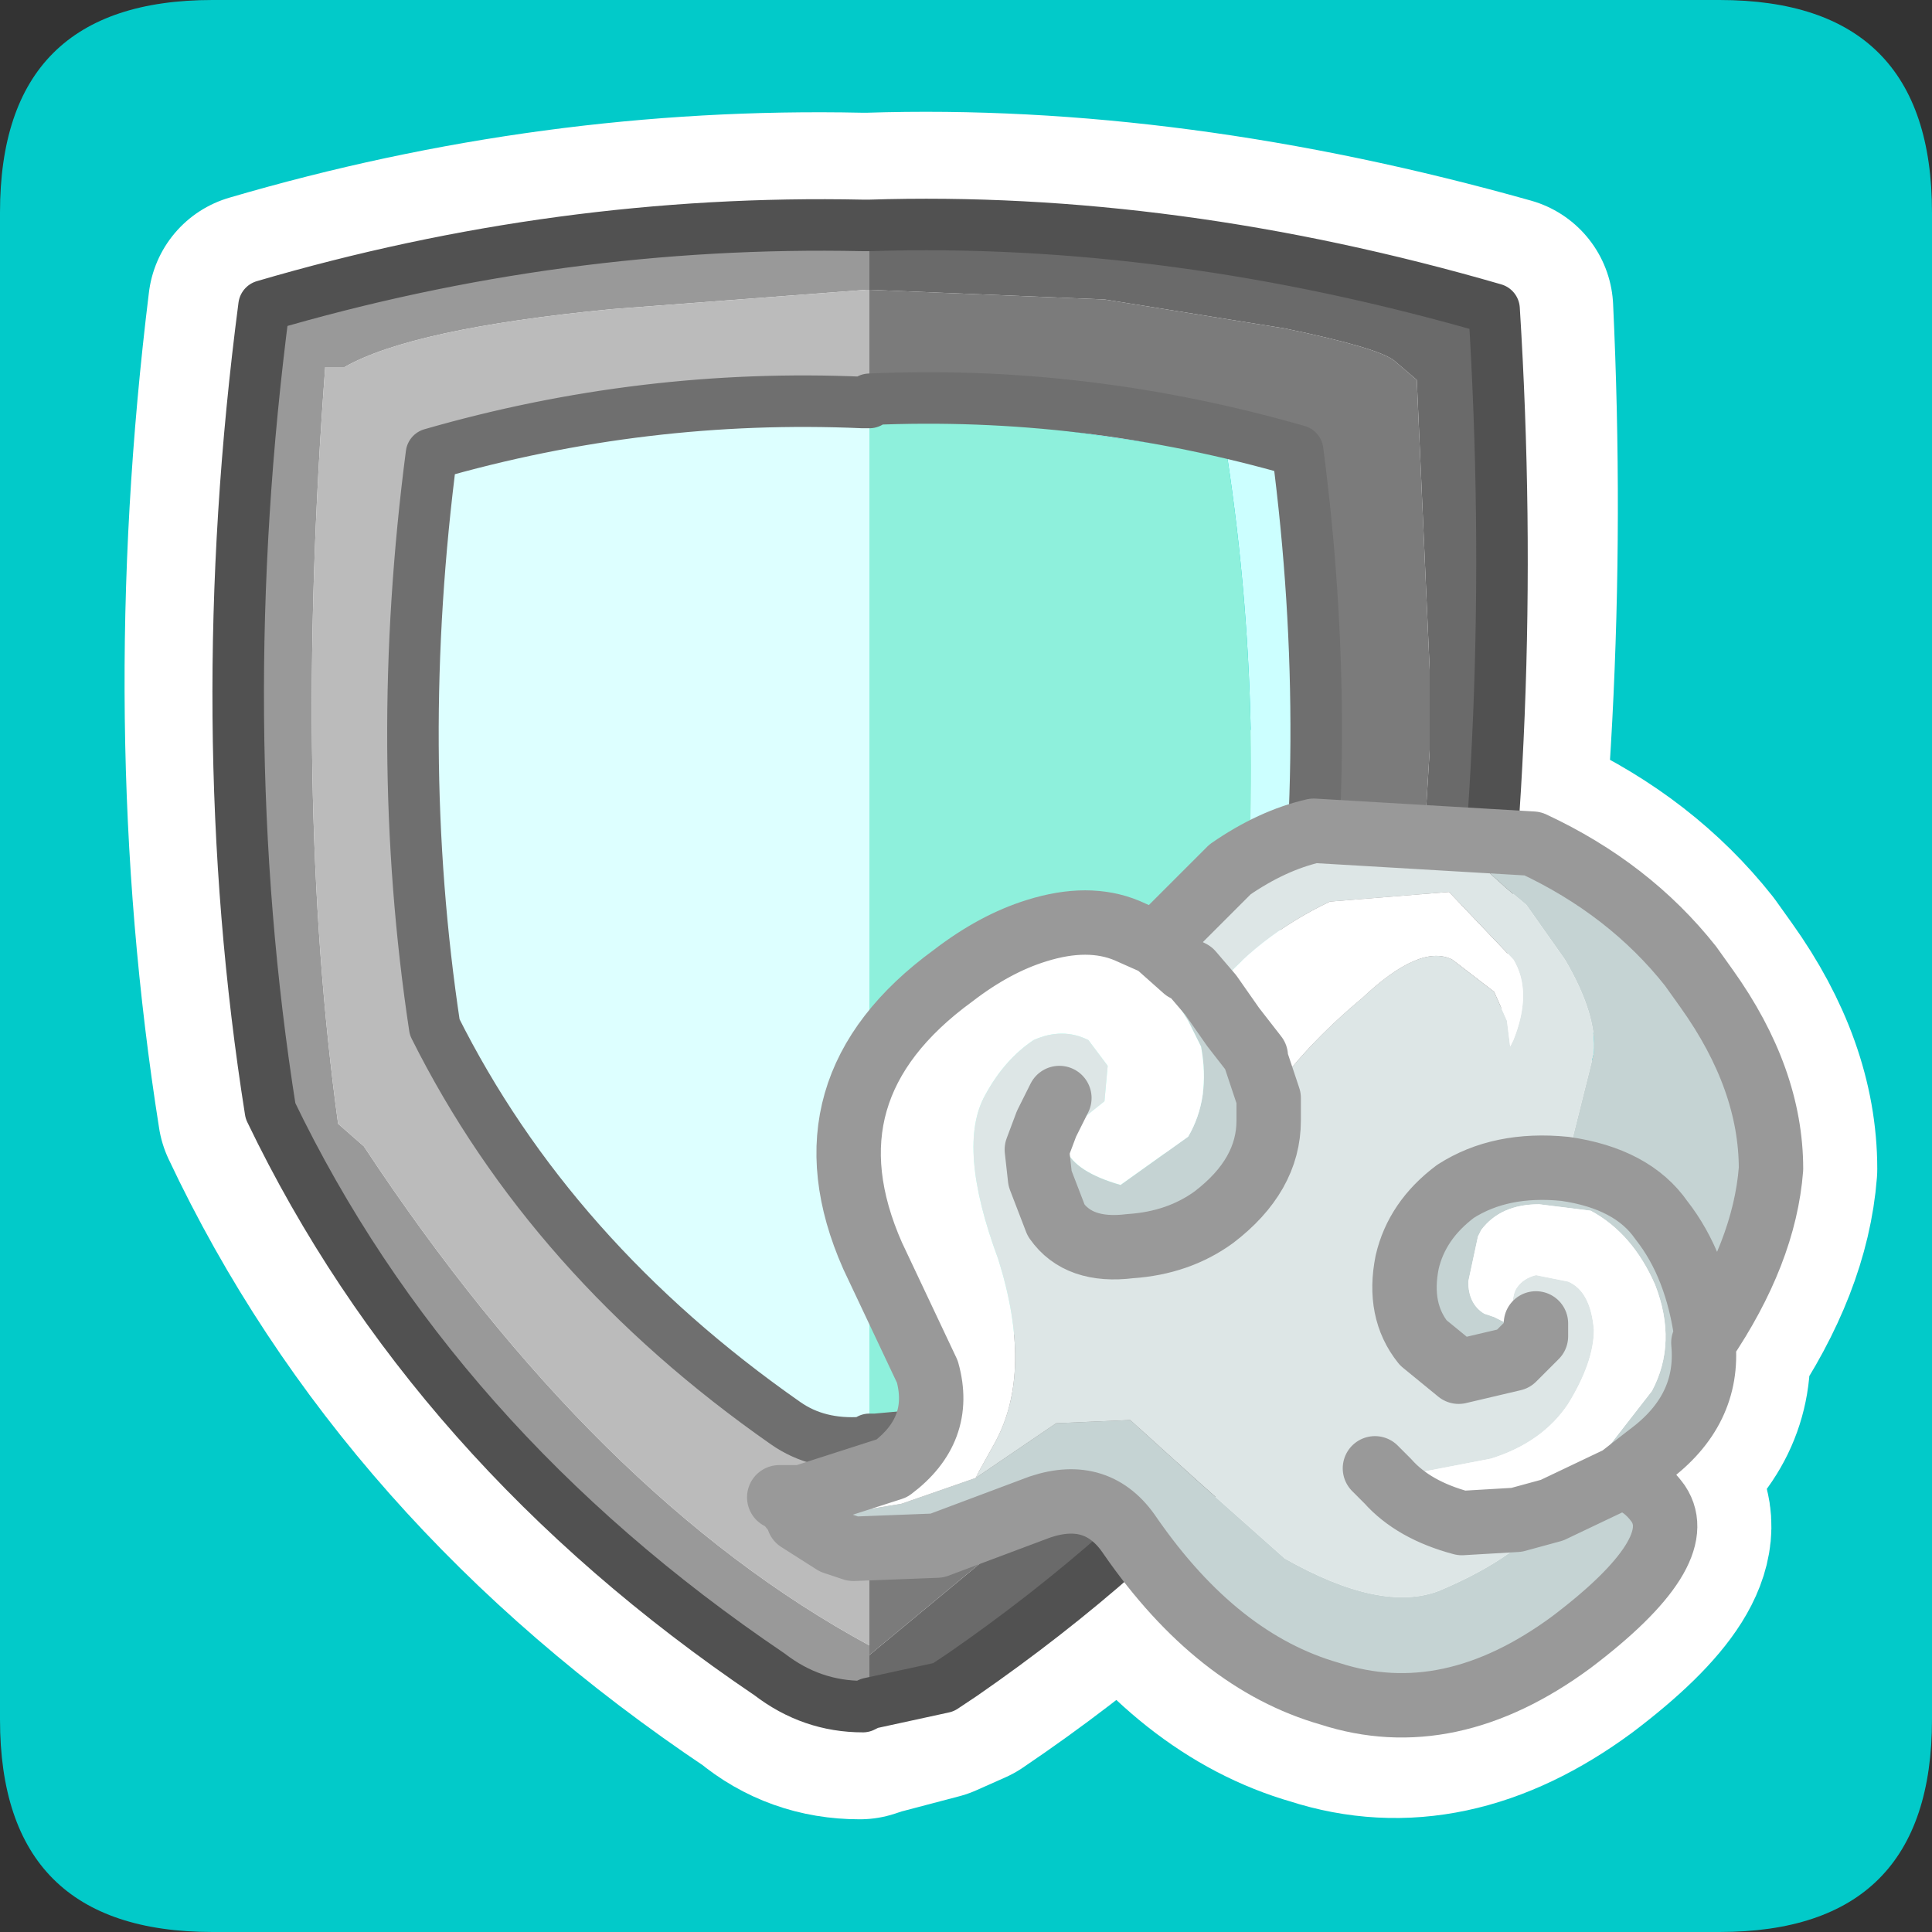 <?xml version="1.0" encoding="UTF-8" standalone="no"?>
<svg xmlns:ffdec="https://www.free-decompiler.com/flash" xmlns:xlink="http://www.w3.org/1999/xlink" ffdec:objectType="frame" height="30.0px" width="30.0px" xmlns="http://www.w3.org/2000/svg">
  <rect width="100%" height="100%" fill="#333333" stroke="none"/>
  <g transform="matrix(1.0, 0.0, 0.0, 1.0, 0.0, 0.0)">
    <use ffdec:characterId="1" height="30.0" transform="matrix(1.0, 0.0, 0.0, 1.0, 0.0, 0.0)" width="30.0" xlink:href="#shape0"/>
  </g>
  <defs>
    <g id="shape0" transform="matrix(1.0, 0.0, 0.0, 1.0, 0.0, 0.0)">
      <path d="M3.3 30.0 Q0.0 30.0 0.0 26.7 L0.0 3.3 Q0.0 0.0 3.3 0.0 L26.7 0.0 Q30.0 0.0 30.0 3.3 L30.0 26.7 Q30.0 30.0 26.7 30.0 L3.3 30.0" fill="#02cac9" fill-rule="evenodd" stroke="none"/>
      <path d="M27.4 18.15 Q27.3 19.45 26.35 20.85 26.45 21.9 25.5 22.6 L25.05 22.95 Q25.4 23.0 25.65 23.35 26.15 24.1 24.3 25.5 22.4 26.9 20.55 26.3 18.8 25.8 17.45 23.85 16.95 23.1 16.05 23.4 L14.45 24.0 13.15 24.05 12.85 23.95 12.3 23.6 12.3 23.55 12.1 23.3 12.0 23.25 12.1 23.25 12.25 23.25 12.35 23.25 13.75 22.8 Q14.55 22.2 14.3 21.3 L13.45 19.5 Q12.3 16.9 14.7 15.15 15.35 14.65 16.0 14.45 16.8 14.2 17.4 14.45 L17.85 14.65 19.0 13.5 Q19.65 13.05 20.3 12.9 L23.7 13.1 Q25.2 13.8 26.15 15.0 L26.4 15.35 Q27.4 16.75 27.4 18.15 M23.75 20.75 L23.4 21.1 22.55 21.3 22.0 20.85 Q21.6 20.35 21.75 19.6 21.9 18.95 22.5 18.5 23.2 18.05 24.2 18.15 25.25 18.3 25.7 18.95 26.25 19.65 26.4 20.75 L26.35 20.85 M25.05 22.95 L24.0 23.45 23.45 23.6 22.6 23.65 Q21.85 23.45 21.45 23.0 L21.25 22.8 M17.85 14.65 L18.3 15.05 18.4 15.1 18.7 15.45 19.05 15.95 19.4 16.4 19.4 16.45 19.6 17.05 19.6 17.4 Q19.6 18.25 18.75 18.9 L17.45 19.35 Q16.65 19.45 16.3 18.95 L16.05 18.3 16.0 17.85 16.15 17.45 16.35 17.05" fill="none" stroke="#ffffff" stroke-linecap="round" stroke-linejoin="round" stroke-width="3.5"/>
      <path d="M22.65 17.2 Q20.15 22.45 14.9 26.0 L14.45 26.2 13.5 26.45 13.35 26.5 Q12.55 26.5 11.95 26.0 6.65 22.45 4.2 17.25 3.25 11.25 4.05 4.75 8.65 3.4 13.35 3.5 L13.5 3.5 Q18.15 3.35 23.3 4.8 23.6 11.2 22.65 17.2 Z" fill="none" stroke="#ffffff" stroke-linecap="round" stroke-linejoin="round" stroke-width="3.5"/>
      <path d="M13.5 3.5 Q18.2 3.35 23.2 4.8 23.6 11.2 22.7 17.2 20.15 22.4 14.95 26.0 L14.65 26.2 14.6 26.1 13.5 26.45 13.5 25.7 17.3 22.55 Q19.6 20.4 21.4 17.45 L21.65 16.9 22.0 14.95 22.2 11.65 22.2 10.8 22.2 10.4 22.0 5.9 21.65 5.6 Q21.4 5.4 19.95 5.1 L17.15 4.65 13.5 4.5 13.5 3.5" fill="#6a6a6a" fill-rule="evenodd" stroke="none"/>
      <path d="M13.5 4.5 L17.15 4.65 19.95 5.1 Q21.4 5.4 21.65 5.6 L22.0 5.9 22.2 10.4 22.2 10.8 22.2 11.65 22.0 14.95 21.65 16.9 21.4 17.45 Q19.6 20.4 17.3 22.55 L13.5 25.7 13.5 25.55 13.5 22.4 13.6 22.35 14.15 22.3 14.65 22.05 Q18.3 19.55 20.1 15.9 20.75 11.6 20.15 7.0 16.85 6.05 13.5 6.2 L13.5 4.5" fill="#7b7b7b" fill-rule="evenodd" stroke="none"/>
      <path d="M13.5 3.5 L13.5 4.5 13.45 4.5 9.5 4.8 Q6.4 5.1 5.35 5.7 L5.05 5.7 Q4.55 12.35 5.25 17.45 L5.65 17.8 Q9.25 23.25 13.5 25.55 L13.5 25.7 13.5 26.45 13.4 26.5 Q12.6 26.5 11.95 26.0 6.7 22.45 4.2 17.25 3.25 11.25 4.1 4.75 8.7 3.4 13.4 3.5 L13.5 3.5" fill="#999999" fill-rule="evenodd" stroke="none"/>
      <path d="M13.5 25.55 Q9.25 23.25 5.65 17.8 L5.25 17.45 Q4.55 12.35 5.05 5.7 L5.35 5.7 Q6.4 5.1 9.5 4.8 L13.45 4.5 13.5 4.5 13.5 6.2 13.5 6.25 13.4 6.25 Q10.0 6.1 6.7 7.05 6.1 11.65 6.75 15.95 8.55 19.55 12.2 22.1 12.7 22.45 13.4 22.4 L13.5 22.4 13.5 25.55" fill="#bbbbbb" fill-rule="evenodd" stroke="none"/>
      <path d="M13.5 6.2 Q16.85 6.05 20.15 7.0 20.75 11.6 20.1 15.9 18.3 19.55 14.65 22.05 L14.15 22.3 14.1 22.15 Q16.9 20.25 19.05 16.3 L19.15 16.1 Q19.75 11.65 19.05 7.05 L13.5 6.25 13.5 6.2" fill="#ccffff" fill-rule="evenodd" stroke="none"/>
      <path d="M13.5 22.4 L13.4 22.4 Q12.7 22.45 12.2 22.1 8.55 19.55 6.75 15.95 6.1 11.65 6.7 7.05 10.0 6.1 13.4 6.25 L13.5 6.25 13.5 22.35 13.5 22.4" fill="#ddffff" fill-rule="evenodd" stroke="none"/>
      <path d="M13.5 6.25 L19.05 7.05 Q19.75 11.65 19.15 16.1 L19.05 16.3 Q16.9 20.25 14.1 22.15 L13.6 22.35 13.5 22.35 13.5 6.25" fill="#8ef0dc" fill-rule="evenodd" stroke="none"/>
      <path d="M13.6 22.35 L13.5 22.4 13.5 22.35 13.6 22.35" fill="#9cfce8" fill-rule="evenodd" stroke="none"/>
      <path d="M14.15 22.3 L13.6 22.35 14.1 22.15 14.15 22.3" fill="#f0a028" fill-rule="evenodd" stroke="none"/>
      <path d="M14.65 26.2 L14.95 26.0 Q20.15 22.4 22.7 17.2 23.6 11.2 23.2 4.8 18.2 3.35 13.5 3.5 L13.4 3.5 Q8.7 3.4 4.1 4.75 3.25 11.25 4.2 17.25 6.7 22.45 11.95 26.0 12.6 26.5 13.4 26.5 L13.5 26.45 14.65 26.2" fill="none" stroke="#515151" stroke-linecap="round" stroke-linejoin="round" stroke-width="0.8"/>
      <path d="M13.5 6.2 Q16.85 6.05 20.15 7.0 20.75 11.6 20.1 15.9 18.3 19.55 14.65 22.05 L14.15 22.3 13.6 22.35 13.5 22.4 13.4 22.4 Q12.7 22.45 12.2 22.1 8.55 19.55 6.75 15.95 6.1 11.65 6.7 7.05 10.0 6.1 13.4 6.25 L13.5 6.25 M13.6 22.35 L13.5 22.35" fill="none" stroke="#6f6f6f" stroke-linecap="round" stroke-linejoin="round" stroke-width="0.8"/>
      <path d="M20.4 12.9 L23.8 13.1 Q25.3 13.8 26.25 15.0 L26.5 15.35 Q27.5 16.75 27.5 18.15 27.4 19.45 26.45 20.85 L26.5 20.75 Q26.35 19.65 25.8 18.95 25.35 18.3 24.3 18.15 25.35 18.3 25.8 18.95 26.35 19.65 26.5 20.75 L26.45 20.85 Q26.55 21.9 25.6 22.6 L25.15 22.95 Q25.5 23.0 25.75 23.35 26.25 24.1 24.4 25.5 22.5 26.9 20.65 26.3 18.9 25.8 17.55 23.85 17.05 23.1 16.15 23.4 L14.55 24.0 13.25 24.05 12.95 23.95 12.4 23.6 12.4 23.55 12.2 23.3 12.2 23.25 12.35 23.25 12.9 23.45 13.1 23.5 14.0 23.35 15.15 22.95 16.4 22.1 17.55 22.05 18.6 23.0 19.95 24.2 Q21.45 25.05 22.35 24.7 23.65 24.15 24.1 23.45 L23.55 23.6 22.7 23.65 24.25 22.95 24.95 22.5 25.65 21.6 Q26.05 20.85 25.7 19.95 25.35 19.15 24.7 18.8 L23.9 18.7 Q23.3 18.7 23.0 19.1 L22.95 19.2 22.8 19.9 Q22.8 20.25 23.05 20.4 L23.2 20.45 23.5 20.6 23.7 20.55 23.85 20.55 23.85 20.75 23.5 21.1 22.65 21.3 22.1 20.85 Q21.7 20.35 21.85 19.6 22.0 18.95 22.6 18.5 23.3 18.05 24.3 18.15 L24.75 16.35 Q24.8 15.75 24.3 14.9 L23.7 14.05 23.4 13.8 22.9 13.35 Q22.15 12.95 20.85 12.9 L20.4 12.9 M16.1 14.45 Q16.9 14.2 17.5 14.45 L17.95 14.65 18.4 15.05 18.5 15.1 18.8 15.45 19.15 15.95 19.5 16.4 19.5 16.45 19.7 17.05 19.7 17.4 Q19.7 18.25 18.85 18.9 18.3 19.3 17.55 19.35 16.75 19.45 16.4 18.95 L16.15 18.3 16.1 17.85 16.25 17.45 16.45 17.05 16.55 17.3 16.5 17.5 16.55 17.85 Q16.7 18.2 17.4 18.4 L18.45 17.65 Q18.8 17.05 18.65 16.25 L18.45 15.85 18.2 15.45 18.15 15.35 17.8 15.05 17.75 15.0 17.65 14.85 17.55 14.8 17.25 14.7 17.2 14.65 16.1 14.45 M25.15 22.95 L24.1 23.45 25.15 22.95" fill="#c5d3d3" fill-rule="evenodd" stroke="none"/>
      <path d="M20.4 12.9 L20.85 12.9 Q22.15 12.95 22.9 13.35 L23.4 13.8 23.7 14.05 24.3 14.9 Q24.8 15.75 24.75 16.35 L24.3 18.15 Q23.3 18.05 22.6 18.5 22.0 18.95 21.85 19.6 21.7 20.35 22.1 20.85 L22.65 21.3 23.5 21.1 23.85 20.75 23.85 20.55 23.7 20.55 23.5 20.6 Q23.45 20.15 23.55 20.0 23.65 19.85 23.85 19.8 L24.35 19.9 Q24.7 20.05 24.75 20.65 24.75 21.15 24.35 21.8 23.95 22.4 23.15 22.65 L21.85 22.9 21.35 22.8 21.55 23.0 Q21.95 23.45 22.7 23.65 L23.55 23.6 24.1 23.45 Q23.65 24.15 22.35 24.7 21.45 25.05 19.95 24.2 L18.6 23.0 17.55 22.05 16.4 22.1 15.15 22.95 15.2 22.85 15.45 22.4 Q16.05 21.3 15.5 19.55 14.85 17.8 15.3 17.0 15.6 16.45 16.05 16.15 16.5 15.95 16.9 16.15 L17.2 16.55 17.15 17.1 16.65 17.5 16.55 17.3 16.45 17.05 16.25 17.45 16.1 17.85 16.15 18.3 16.4 18.95 Q16.75 19.45 17.55 19.35 18.3 19.3 18.85 18.9 19.7 18.25 19.7 17.4 L19.7 17.05 Q20.25 16.25 21.15 15.5 22.05 14.65 22.55 14.9 L23.2 15.4 23.4 15.85 23.45 16.25 23.5 16.15 Q23.8 15.4 23.5 14.9 L22.5 13.85 20.65 14.0 Q19.5 14.55 18.8 15.45 L18.5 15.1 18.4 15.05 17.95 14.65 19.1 13.5 Q19.75 13.05 20.4 12.9" fill="#dde6e6" fill-rule="evenodd" stroke="none"/>
      <path d="M12.35 23.25 L12.45 23.25 13.85 22.8 Q14.65 22.2 14.4 21.3 L13.55 19.5 Q12.4 16.9 14.8 15.15 15.45 14.65 16.1 14.45 L17.2 14.65 17.25 14.7 17.55 14.8 17.65 14.85 17.75 15.0 17.8 15.05 18.15 15.35 18.2 15.45 18.45 15.85 18.65 16.25 Q18.8 17.05 18.45 17.65 L17.4 18.4 Q16.7 18.2 16.55 17.85 L16.5 17.5 16.55 17.3 16.65 17.5 17.15 17.1 17.2 16.55 16.9 16.15 Q16.5 15.95 16.05 16.15 15.6 16.45 15.3 17.0 14.85 17.8 15.5 19.55 16.05 21.3 15.45 22.4 L15.2 22.85 15.15 22.95 14.0 23.35 13.1 23.5 12.9 23.45 12.35 23.25 M18.8 15.45 Q19.5 14.55 20.65 14.0 L22.5 13.85 23.5 14.9 Q23.8 15.4 23.5 16.15 L23.45 16.25 23.4 15.85 23.2 15.4 22.55 14.9 Q22.05 14.65 21.15 15.5 20.25 16.25 19.7 17.05 L19.5 16.45 19.5 16.4 19.15 15.95 18.8 15.45 M22.7 23.65 Q21.95 23.45 21.55 23.0 L21.35 22.8 21.85 22.9 23.15 22.65 Q23.95 22.4 24.35 21.8 24.75 21.15 24.75 20.65 24.7 20.05 24.35 19.9 L23.85 19.8 Q23.65 19.85 23.55 20.0 23.45 20.15 23.5 20.6 L23.2 20.45 23.05 20.4 Q22.8 20.25 22.8 19.9 L22.95 19.2 23.0 19.1 Q23.3 18.7 23.9 18.7 L24.7 18.8 Q25.35 19.15 25.7 19.95 26.05 20.85 25.65 21.6 L24.95 22.5 24.25 22.95 22.7 23.65" fill="#ffffff" fill-rule="evenodd" stroke="none"/>
      <path d="M26.45 20.85 Q27.4 19.45 27.5 18.15 27.5 16.75 26.5 15.35 L26.25 15.0 Q25.3 13.8 23.8 13.1 L20.4 12.9 Q19.75 13.05 19.1 13.5 L17.95 14.65 17.5 14.45 Q16.9 14.2 16.1 14.45 15.45 14.65 14.8 15.15 12.4 16.9 13.55 19.5 L14.4 21.3 Q14.65 22.2 13.85 22.8 L12.45 23.25 12.35 23.25 12.2 23.25 12.1 23.25 12.2 23.3 12.4 23.55 12.4 23.6 12.95 23.95 13.25 24.05 14.55 24.0 16.15 23.4 Q17.05 23.1 17.55 23.85 18.9 25.8 20.65 26.3 22.5 26.9 24.4 25.5 26.25 24.1 25.75 23.35 25.5 23.0 25.15 22.95 L25.6 22.6 Q26.55 21.9 26.45 20.85 L26.5 20.75 Q26.35 19.65 25.8 18.95 25.35 18.3 24.3 18.15 23.3 18.05 22.6 18.5 22.0 18.95 21.85 19.6 21.7 20.35 22.1 20.85 L22.65 21.3 23.5 21.1 23.85 20.75 23.85 20.55 M19.7 17.05 L19.7 17.4 Q19.7 18.25 18.85 18.9 18.3 19.3 17.55 19.35 16.75 19.45 16.4 18.95 L16.15 18.3 16.1 17.85 16.25 17.45 16.45 17.05 M24.1 23.45 L23.55 23.6 22.7 23.65 Q21.95 23.45 21.55 23.0 L21.35 22.8 M24.1 23.45 L25.15 22.95 M18.8 15.45 L18.5 15.1 18.4 15.05 17.95 14.65 M19.7 17.05 L19.5 16.45 19.5 16.4 19.15 15.95 18.8 15.45" fill="none" stroke="#999999" stroke-linecap="round" stroke-linejoin="round" stroke-width="1.0"/>
    </g>
  </defs>
</svg>
